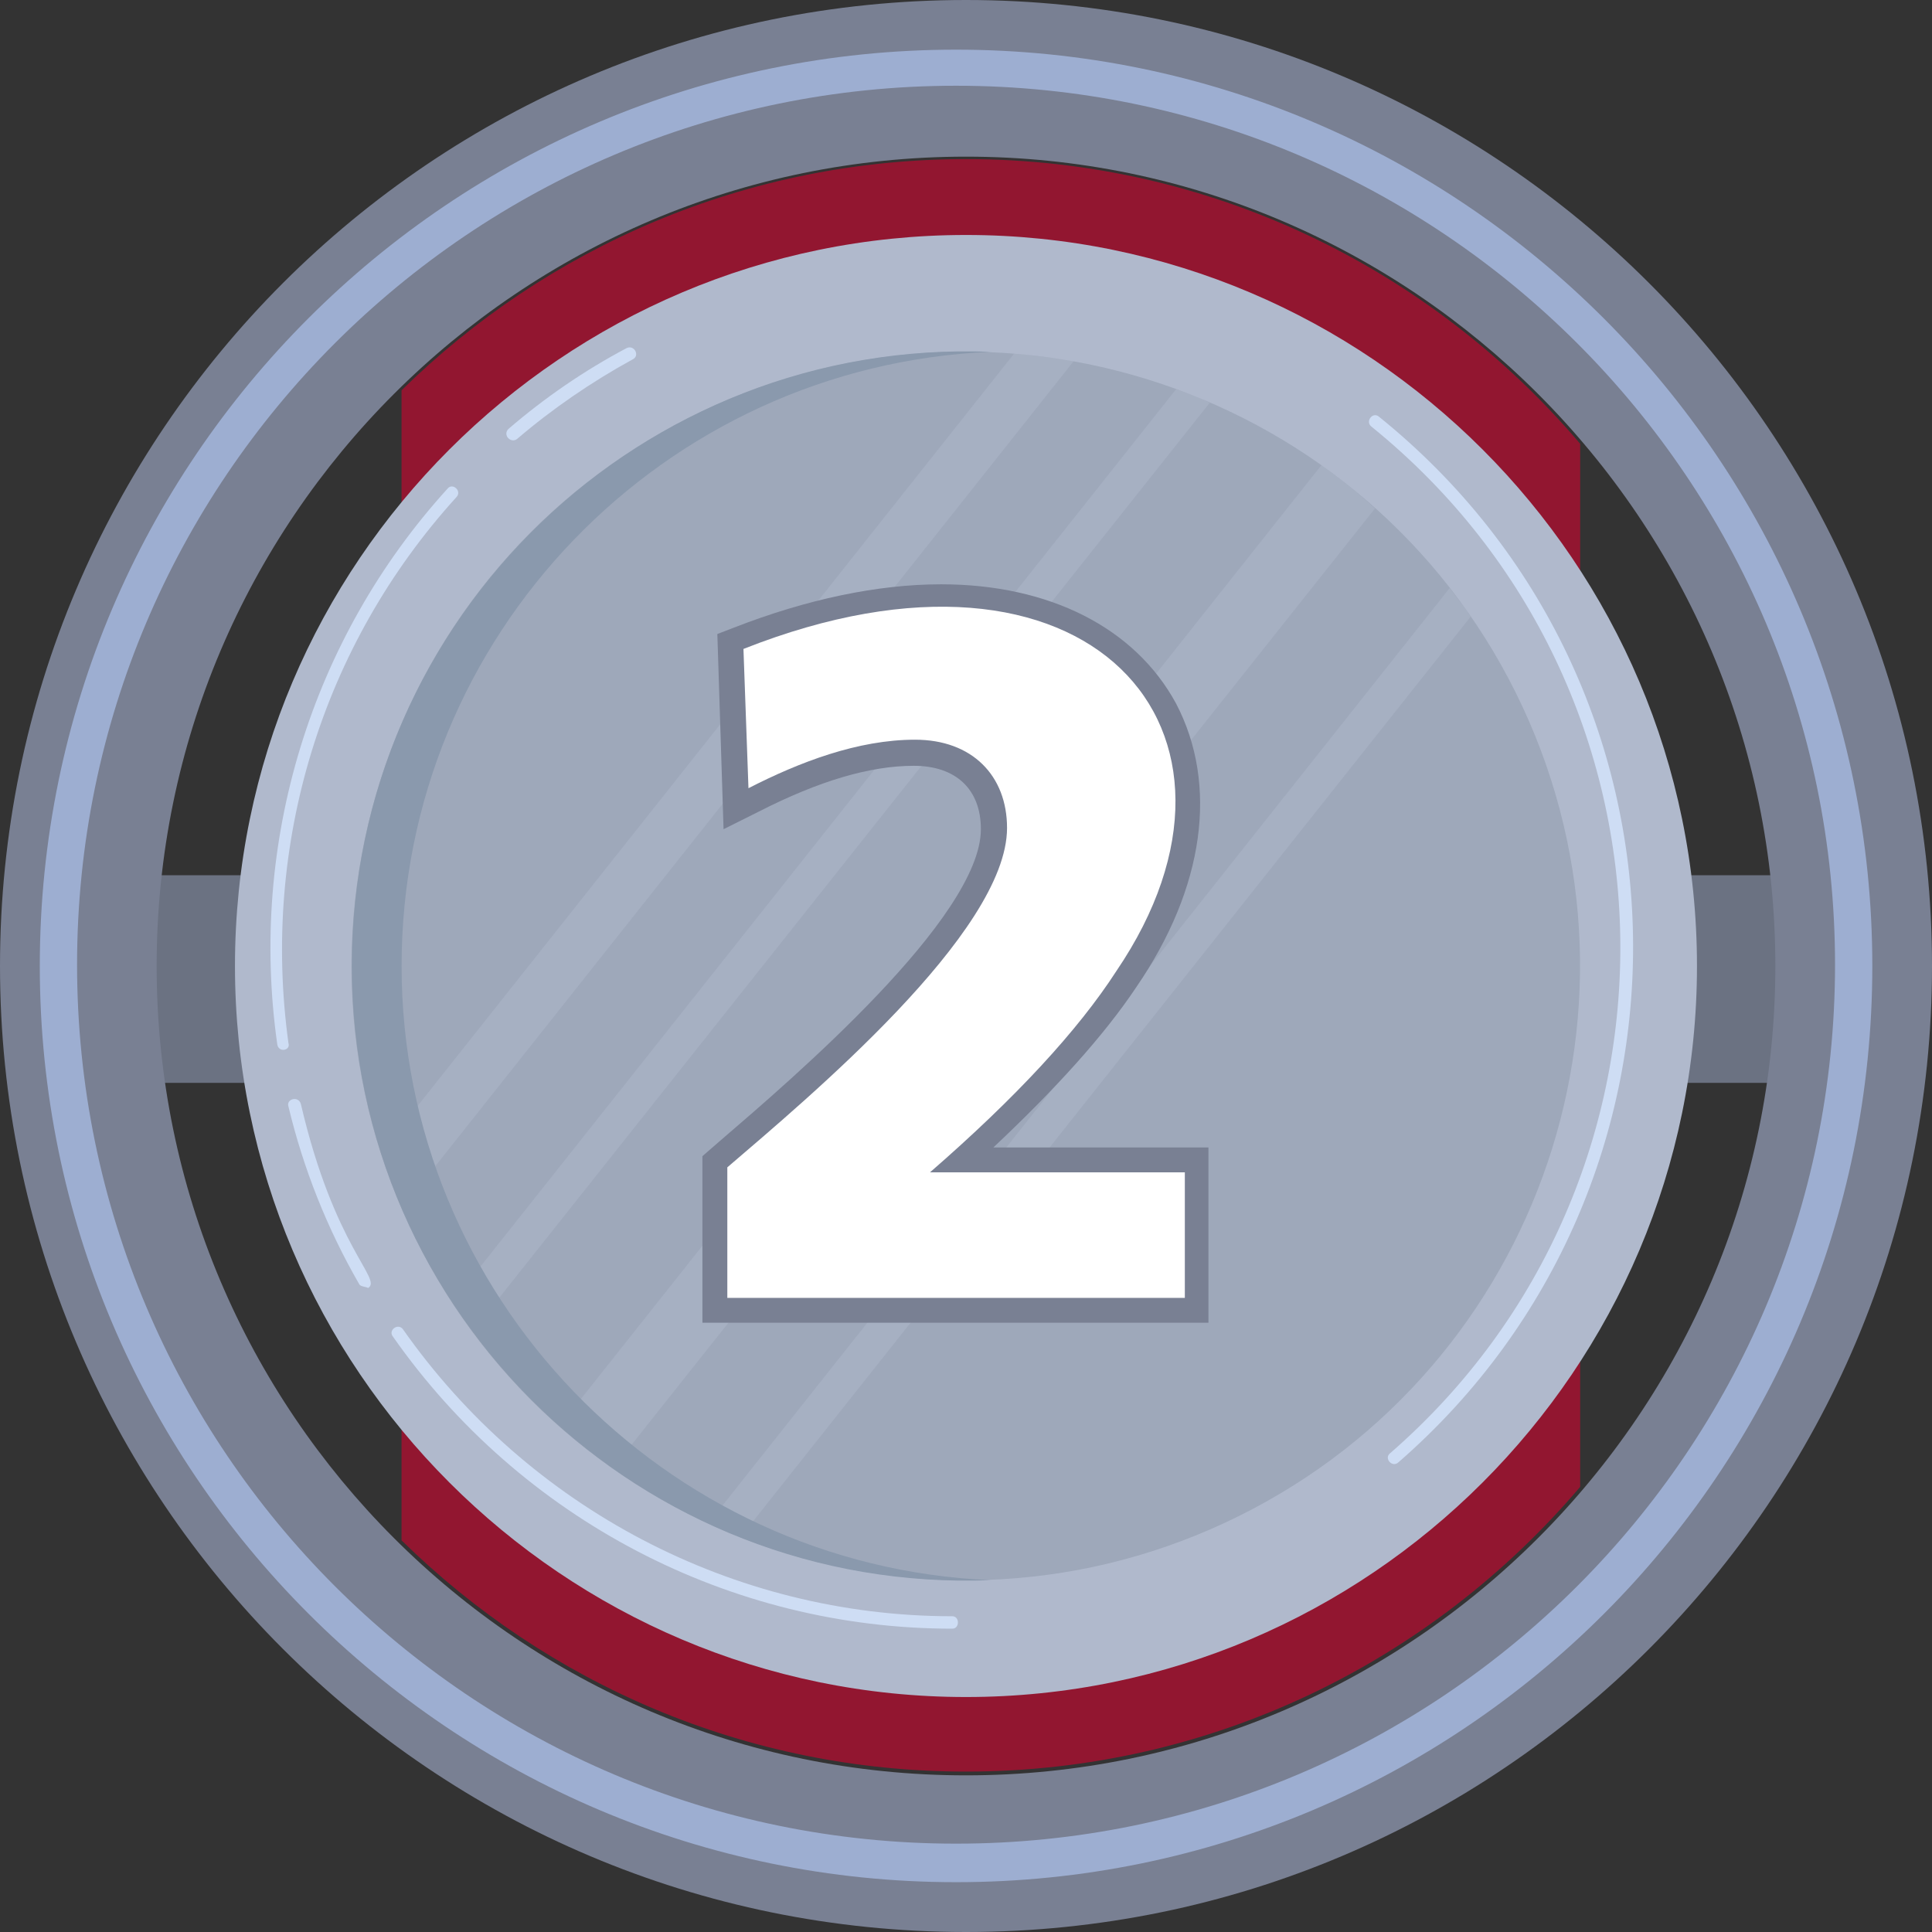 <svg width="37" height="37" viewBox="0 0 37 37" fill="none" xmlns="http://www.w3.org/2000/svg">
                            <rect x="0" y="0" width="37" height="37" fill="#333333" stroke="none"/>
                            <path d="M23.458 29.163C29.347 26.422 31.899 19.427 29.159 13.537C26.418 7.648 19.422 5.096 13.533 7.836C7.644 10.577 5.091 17.573 7.832 23.462C10.573 29.351 17.569 31.904 23.458 29.163Z" fill="#9EA8BA"></path>
                            <path d="M34.452 16.762H2V20.738H34.452V16.762Z" fill="#6B7282"></path>
                            <path d="M18.5 0C8.286 0 0 8.286 0 18.5C0 28.714 8.286 37 18.5 37C28.714 37 37 28.714 37 18.5C37 8.286 28.714 0 18.5 0ZM18.5 34C9.952 34 3 27.048 3 18.5C3 9.952 9.952 3 18.5 3C27.048 3 34 9.952 34 18.5C34 27.048 27.048 34 18.5 34Z" fill="#798093"></path>
                            <path d="M18.309 0.951C8.643 0.951 0.762 8.808 0.762 18.499C0.762 28.166 8.619 36.046 18.309 36.046C28 36.046 35.857 28.189 35.857 18.499C35.857 8.832 28 0.951 18.309 0.951ZM18.309 35.308C9.024 35.308 1.476 27.761 1.476 18.475C1.476 9.189 9.024 1.642 18.309 1.642C27.595 1.642 35.143 9.189 35.143 18.475C35.143 27.761 27.595 35.308 18.309 35.308Z" fill="#9DAED1"></path>
                            <path opacity="0.68" d="M7.69 29.499C10.476 32.237 14.286 33.928 18.5 33.928C23.214 33.928 27.428 31.809 30.262 28.475V8.499C27.428 5.166 23.214 3.047 18.5 3.047C14.286 3.047 10.476 4.737 7.69 7.475V29.499Z" fill="#BF0930"></path>
                            <path d="M18.5 32.5C10.785 32.5 4.5 26.214 4.5 18.5C4.5 10.786 10.785 4.5 18.5 4.5C26.214 4.5 32.499 10.786 32.499 18.5C32.499 26.214 26.214 32.5 18.5 32.5Z" fill="#B0B9CC"></path>
                            <path d="M23.458 29.163C29.347 26.422 31.899 19.427 29.159 13.537C26.418 7.648 19.422 5.096 13.533 7.836C7.644 10.577 5.091 17.573 7.832 23.462C10.573 29.351 17.569 31.904 23.458 29.163Z" fill="#9EA8BA"></path>
                            <g opacity="0.43">
                            <path d="M25.31 8.904L10.714 27.309C11.048 27.595 11.381 27.881 11.738 28.119L26.333 9.738C26 9.428 25.667 9.166 25.31 8.904Z" fill="#B0B9CC"></path>
                            <path d="M27.762 11.262L13.571 29.166C13.786 29.262 13.976 29.357 14.19 29.428L28.166 11.809C28.047 11.619 27.905 11.452 27.762 11.262Z" fill="#B0B9CC"></path>
                            <path d="M22.524 7.453L8.667 24.929C8.786 25.12 8.929 25.31 9.048 25.501L23.167 7.715C22.953 7.596 22.738 7.525 22.524 7.453Z" fill="#B0B9CC"></path>
                            <path d="M19.429 6.762L7.31 22.047C7.429 22.405 7.571 22.785 7.714 23.119L20.572 6.905C20.191 6.857 19.81 6.809 19.429 6.762Z" fill="#B0B9CC"></path>
                            </g>
                            <path d="M7.691 18.5C7.691 12.166 12.714 7 18.976 6.738C12.286 6.476 6.738 11.833 6.738 18.5C6.738 25.166 12.286 30.523 18.976 30.262C12.714 30 7.691 24.809 7.691 18.5Z" fill="#8A99AD"></path>
                            <path d="M17.81 22.452H22.691V24.856H13.929V22.356C15.453 21.047 19.286 17.856 19.286 15.856C19.286 14.856 18.619 14.166 17.524 14.166C16.429 14.166 15.31 14.595 14.334 15.095L14.238 12.428C20.857 9.809 24.5 13.999 21.381 18.595C20.643 19.737 19.453 21.023 17.81 22.452Z" fill="#BAC6D8"></path>
                            <path d="M17.81 22.452H22.691V24.856H13.929V22.356C15.453 21.047 19.286 17.856 19.286 15.856C19.286 14.856 18.619 14.166 17.524 14.166C16.429 14.166 15.31 14.595 14.334 15.095L14.238 12.428C20.857 9.809 24.5 13.999 21.381 18.595C20.643 19.737 19.453 21.023 17.81 22.452Z" fill="#BAC6D8"></path>
                            <path d="M13.452 25.332V22.142L13.809 21.832C15.166 20.666 18.785 17.57 18.785 15.88C18.785 15.118 18.309 14.666 17.5 14.666C16.666 14.666 15.69 14.951 14.524 15.547L13.857 15.88L13.738 12.142L14.047 12.023C15.452 11.475 16.809 11.19 18.024 11.19C20.095 11.19 21.738 12.023 22.524 13.475C23.333 15.023 23.071 16.999 21.762 18.904C21.143 19.832 20.214 20.856 19.024 21.975H23.143V25.332H13.452Z" fill="#798093"></path>
                            <path d="M17.81 22.452H22.691V24.856H13.929V22.356C15.453 21.047 19.286 17.856 19.286 15.856C19.286 14.856 18.619 14.166 17.524 14.166C16.429 14.166 15.31 14.595 14.334 15.095L14.238 12.428C20.857 9.809 24.5 13.999 21.381 18.595C20.643 19.737 19.453 21.023 17.81 22.452Z" fill="white"></path>
                            <path d="M16.81 12.261C17.953 12.023 19.714 11.952 20.572 12.643C21.405 13.19 22.381 15.5 20.572 18.023C19.572 19.404 17.905 21.071 16.619 22.19C17.714 21.071 19.5 19.19 20.405 17.904C21.31 16.619 21.738 14.881 21.024 13.5C20.595 12.571 19.738 12.309 18.714 12.214C18.095 12.143 17.453 12.166 16.81 12.261Z" fill="white"></path>
                            <path d="M5.31 20C4.762 16.143 5.953 12.238 8.572 9.357C8.667 9.238 8.857 9.405 8.738 9.524C6.167 12.357 5 16.167 5.524 19.976C5.572 20.119 5.334 20.167 5.31 20Z" fill="#CEDDF4"></path>
                            <path d="M6.881 24.596C6.262 23.524 5.81 22.381 5.524 21.191C5.476 21.048 5.714 20.977 5.762 21.143C6.405 23.905 7.333 24.5 7.048 24.667C7.024 24.643 6.905 24.643 6.881 24.596Z" fill="#CEDDF4"></path>
                            <path d="M18.238 31.191C13.976 31.191 9.976 29.096 7.524 25.596C7.429 25.477 7.619 25.334 7.714 25.453C10.119 28.882 14.048 30.953 18.238 30.953C18.381 30.953 18.381 31.191 18.238 31.191Z" fill="#CEDDF4"></path>
                            <path d="M26.619 27.834C32.619 22.62 32.5 13.215 26.262 8.168C26.143 8.072 26.286 7.882 26.405 7.977C32.786 13.12 32.881 22.691 26.786 28.001C26.667 28.12 26.5 27.93 26.619 27.834Z" fill="#CEDDF4"></path>
                            <path d="M9.738 8.214C10.429 7.619 11.191 7.095 12 6.667C12.143 6.595 12.262 6.81 12.119 6.881C11.334 7.31 10.572 7.833 9.905 8.405C9.786 8.5 9.619 8.333 9.738 8.214Z" fill="#CEDDF4"></path>
                            </svg>
